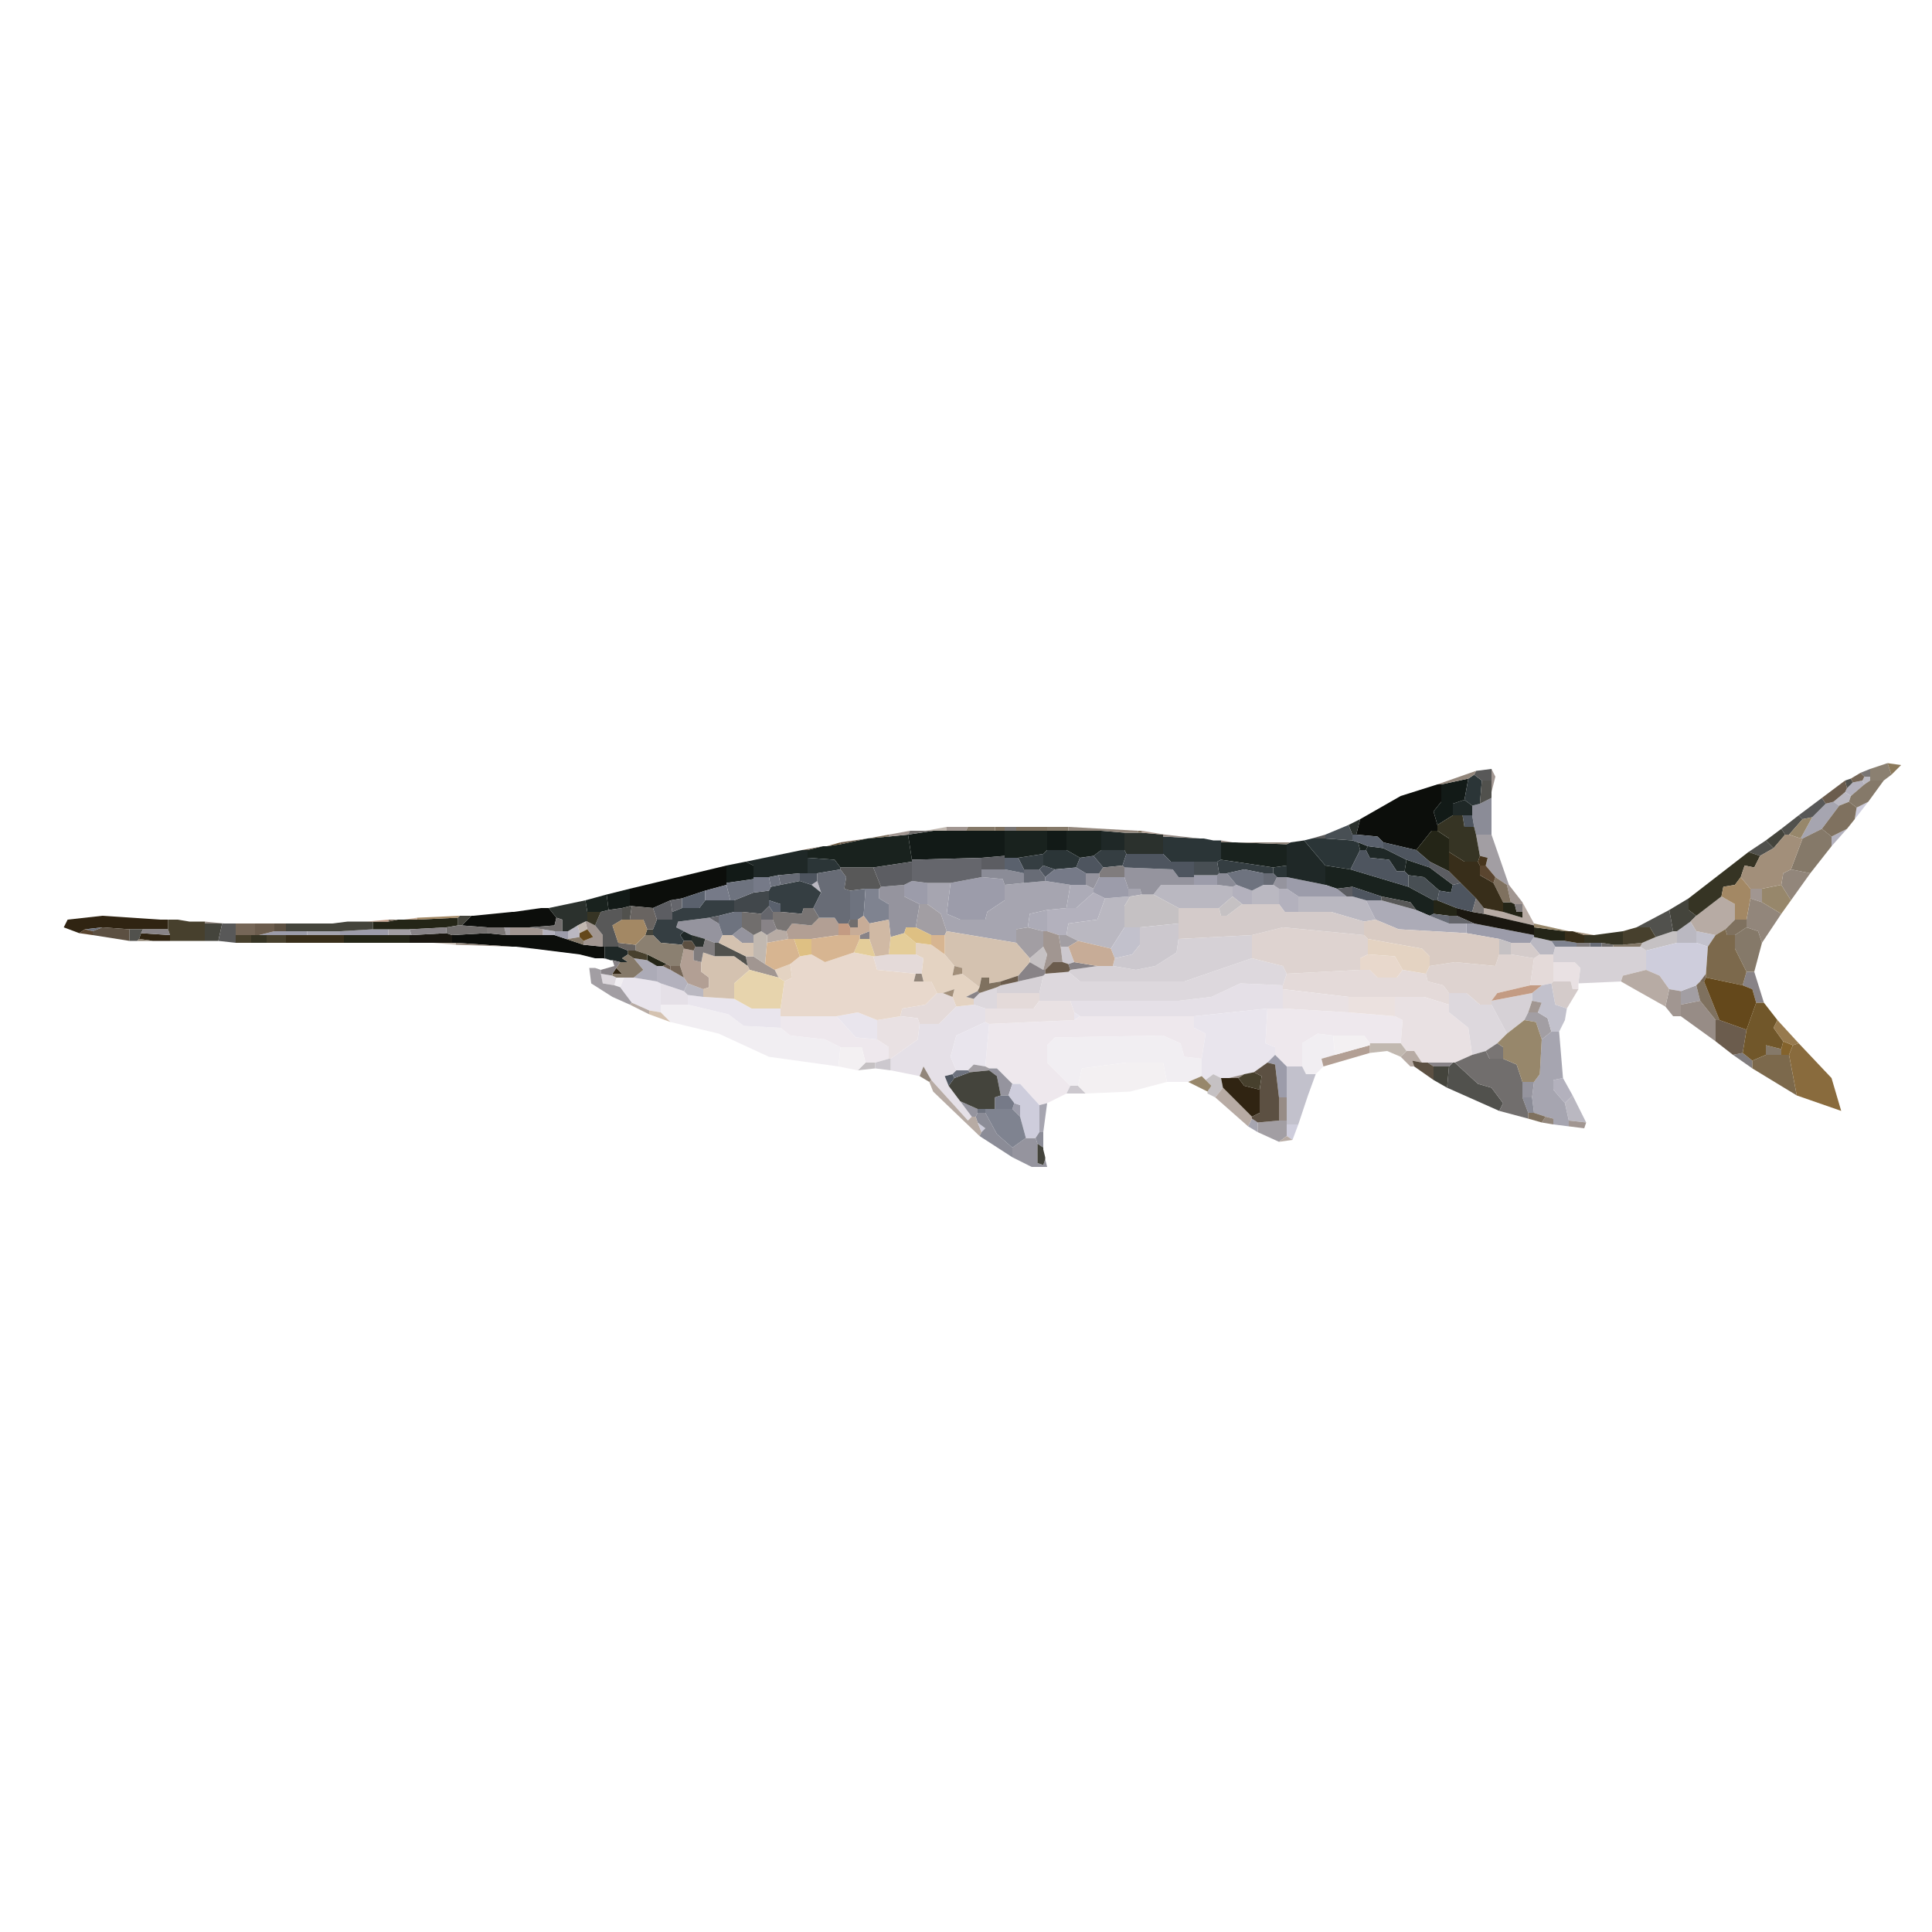 <svg version="1.2" xmlns="http://www.w3.org/2000/svg" viewBox="0 0 1000 1000" width="1000" height="1000">
	<title>Polydon_spatula-svg</title>
	<style>
		.s0 { fill: #f1eef2 } 
		.s1 { fill: #eee8ed } 
		.s2 { fill: #e5e0e7 } 
		.s3 { fill: #e4dad9 } 
		.s4 { fill: #e9e5ed } 
		.s5 { fill: #e9e1e3 } 
		.s6 { fill: #ddd8dd } 
		.s7 { fill: #0c0e0b } 
		.s8 { fill: #d6d1d6 } 
		.s9 { fill: #ded3d0 } 
		.s10 { fill: #e8d8cc } 
		.s11 { fill: #b3b1bd } 
		.s12 { fill: #19221e } 
		.s13 { fill: #bab8c1 } 
		.s14 { fill: #d4cbca } 
		.s15 { fill: #9c9caa } 
		.s16 { fill: #a6a5b0 } 
		.s17 { fill: #acabb7 } 
		.s18 { fill: #c5c1c3 } 
		.s19 { fill: #1f2827 } 
		.s20 { fill: #d9cbc3 } 
		.s21 { fill: #a29ea3 } 
		.s22 { fill: #c2c1cc } 
		.s23 { fill: #ccc8ce } 
		.s24 { fill: #95949e } 
		.s25 { fill: #121a17 } 
		.s26 { fill: #cecddc } 
		.s27 { fill: #e4d3c2 } 
		.s28 { fill: #8b8c97 } 
		.s29 { fill: #2b312d } 
		.s30 { fill: #2b3537 } 
		.s31 { fill: #41474b } 
		.s32 { fill: #353e42 } 
		.s33 { fill: #44443c } 
		.s34 { fill: #a19691 } 
		.s35 { fill: #b7aba4 } 
		.s36 { fill: #c1b8b0 } 
		.s37 { fill: #242517 } 
		.s38 { fill: #b29f94 } 
		.s39 { fill: #302412 } 
		.s40 { fill: #1a1710 } 
		.s41 { fill: #65666c } 
		.s42 { fill: #4e555f } 
		.s43 { fill: #5c5d62 } 
		.s44 { fill: #f3f0f2 } 
		.s45 { fill: #686c76 } 
		.s46 { fill: #51514d } 
		.s47 { fill: #716e6d } 
		.s48 { fill: #484f54 } 
		.s49 { fill: #8b8071 } 
		.s50 { fill: #585858 } 
		.s51 { fill: #5a616d } 
		.s52 { fill: #696461 } 
		.s53 { fill: #92867b } 
		.s54 { fill: #6e737f } 
		.s55 { fill: #888387 } 
		.s56 { fill: #d4c2b0 } 
		.s57 { fill: #767a88 } 
		.s58 { fill: #857969 } 
		.s59 { fill: #797574 } 
		.s60 { fill: #807c7d } 
		.s61 { fill: #7f8390 } 
		.s62 { fill: #978c86 } 
		.s63 { fill: #7f715f } 
		.s64 { fill: #97876b } 
		.s65 { fill: #363424 } 
		.s66 { fill: #382e1a } 
		.s67 { fill: #47402d } 
		.s68 { fill: #6b5c4d } 
		.s69 { fill: #8b795b } 
		.s70 { fill: #a28f7a } 
		.s71 { fill: #71572a } 
		.s72 { fill: #756657 } 
		.s73 { fill: #e7d4ad } 
		.s74 { fill: #7c694c } 
		.s75 { fill: #64481b } 
		.s76 { fill: #5c5042 } 
		.s77 { fill: #47351d } 
		.s78 { fill: #e4cd99 } 
		.s79 { fill: #6a5539 } 
		.s80 { fill: #c7ac97 } 
		.s81 { fill: #a38864 } 
		.s82 { fill: #84632c } 
		.s83 { fill: #d0b9a4 } 
		.s84 { fill: #d7b591 } 
		.s85 { fill: #977a4e } 
		.s86 { fill: #ebe1df } 
		.s87 { fill: #896b3d } 
		.s88 { fill: #5a452f } 
		.s89 { fill: #dec083 } 
		.s90 { fill: #c39b83 } 
	</style>
	<g id="Background">
		<path id="Path 3" class="s0" d="m318 510l1-4h4l-2 5zm24 14v-4h14l21 5 8 6 19 1 5 4 18 2 8 4-1 10-36-5-26-12-25-6zm212 38l-12-12v-9l4-4 56-1 9 4 2 7 9 1v9l-7 3h-11l-2-10h-19l-23 3-2 9zm120-10v-12l8-5 8 1 1 10-7 2 1 4-4 4h-5z"/>
		<path id="Path 4" class="s1" d="m660 546v-4l-5-2 1-18h8l34 2 24 2 4 2-1 12h-16l-3-4h-16l-8-1-8 5v12h-8zm-256-14v-6h29l10 11 11 1 6 4v6l-7 2h-5l-2-8h-11l-8-4-18-2zm152-4l3-2h59v6l6 3-2 13-9-1-2-7-9-4-56 1-4 4v9l12 12-2 4-10 5-4 1-10-11h-4l-8-8h-4l-2-1 2-22z"/>
		<path id="Path 5" class="s2" d="m342 520v-11l12 4 2 2v5zm212-2h56l17-2 15-7 22 1v2 10h-8l-38 4h-59l-3-2zm-59 3l9-1 6 2v7l-15 7-3 11 3 7-2 2-4 1 2 5 6 8 6 8-2 2-19-21-4-7-2 5-15-3v-6l14-10 1-8h10z"/>
		<path id="Path 6" class="s3" d="m453 495l7-1h14l4 2-1 8h-3l-20-2-2-7zm341 1l3-2h7v4 10l-1 1-5 1h-6zm-128 8l38-2h5l4 4h10l3-4 12 2 1 4 8 2 3 4v6l-13-4h-15-24l-34-4v-2zm-200 22l1-4 12-2 6-6h3l5 2 2 5-9 9h-10l-1-3zm50-4v-8h22v4l-3 4z"/>
		<path id="Path 7" class="s4" d="m321 511l2-5h5l12 2 2 1v11 4l-6-1-9-4zm35 9v-5l8 1 16 1 9 5h15v4 6l-19-1-8-6zm262 6l38-4-1 18 5 2v4l-4 4-7 5-5 1-8 2h-4l-4-2-4 3-2-2v-9l2-13-6-3zm-185 0l11-2 10 4v10l-11-1zm123 2v-4l3 2zm-61 26l-3-7 3-11 15-7 2 1-2 22-6-1-3 3z"/>
		<path id="Path 8" class="s5" d="m804 508v-10h11l3 3-1 8v3h-3l-1-4zm-140 14v-10l34 4v8zm58 4v-10h15l13 4v4l10 8 2 14-9 4h-1-13-3l-4-6h-4l-3-4 1-12zm-206-4h19l3-4h16l2 6v4l-44 2-2-1v-7zm-62 6l12-2 9 1 1 3-1 8-14 10h-1v-6l-6-4z"/>
		<path id="Path 9" class="s6" d="m553 503l6 5h54l35-12 16 4 2 4-2 6-22-1-15 7-17 2h-56-16v-4l2-9 1-1zm-235 7l-6-1-1-5 6 1 2 1zm189 4l9-3v3 8h-6l-6-2v-3zm243 6v-6h9l7 6h6l8 15-5 5-6 4-7 2-2-14-10-8z"/>
		<path id="Path 10" class="s7" d="m704 424l21-12 19-6h2v9l-4 5 2 7v3h-3l-8 10-17-4-3-3-11-1zm-378 36l50-12v9 1l-11 3-12 4-6 1-9 4-11-1h-1zm-60 12l14-2h4l4 5-1 4-13 1h-10-3-9l-13-1 5-5h1l20-2zm-32 12l18-1 10 1h2 17 6l6 2 9 3 10 1h1v6h-1-4l-4-1-4-1-24-3-9-1h-2l-29-2h-2z"/>
		<path id="Path 11" class="s8" d="m610 486l38-2v12l-35 12h-54l-6-5 1-1 14-2h8l12 2 10-2 11-7zm194 8l1-4h11 7 6 6 14l3 2v10l-12 3-1 3-22 1 1-8-3-3h-11zm-277 14l13-3-2 9h-22v-3l2-1zm245 10l21-4v4l-2 6-2 4-9 7-8-15z"/>
		<path id="Path 12" class="s9" d="m648 484l16-4 42 4 2 2v8l-4 2v6l-38 2-2-4-16-4zm92 16l13-2 21 2 2-6h6l12 2-2 14-17 4-3 4v2h-6l-7-6h-9l-3-4-8-2-1-4z"/>
		<path id="Path 13" class="s10" d="m420 494l7 4 15-5 10 2 2 7 20 2-1 4h5 4l3 6-6 6-12 2-1 4-12 2-10-4-11 2h-29v-4l2-14 4-2-1-7 5-4zm284 8v-6l4-2 14 1 4 7-3 4h-10l-4-4z"/>
		<path id="Path 14" class="s11" d="m959 405l5-1 1 2-7 6-3-2 1-2zm-11 28l8-4-8 9zm-310 26l2-1 8 3v7h-5l-5-4zm24 9v-8h4l6 4v8h-7zm-110 2h5l9-8 6 3-4 11-15 2-1 6h-4l-6-2v-11zm-271 14v-3l6 1v2zm59 24v-8h3l4 2 7 4 2 3-2 4-12-4zm470 63l-6-7v-5l5-1 5 9z"/>
		<path id="Path 15" class="s12" d="m520 443v-13h6 16v10l-2 2-13 2h-7zm32-3v-10h1 17v10l-4 3-7 1zm-92-7l10-1 2 13v1l-20 3h-17l-3-4-14-1v-4l8-2h2l7-1 14-3zm172 12v-9h6 1l27 1v11l-7 1zm72-5l-1-4 5 2-1 2zm23 11l1-6 12 4 12 9-1 4-6-1-8-7-8-1zm-41 7v-10l13 2 30 9 13 7v7l-2 1-7-3-3-4-15-3-15-5-8 1zm-383 8l11-3 1 8-4 1h-7z"/>
		<path id="Path 16" class="s13" d="m964 404l1-2h3v2l-3 2zm-15 11l6-5 3 2-1 3-5 2zm-529 43l3-2 2 6zm177 5l4-5h17 12l8 1v5l-7 6h-21zm51-2l6-3h5l3 2v8h-14zm-76 4l12-1h1l-3 5v11l-7 11-17-4-6-3 1-6 15-2zm100 7v-8h25 3l7 2 5 10-6 1-17-5zm196 10l7-5 3 5v6h-10zm-574 0l5-3 1 4v2l-6 1zm498 6l2-3 9 2 2 3-1 4h-7zm-438 25l2-4 8 3v4l-8-1zm456 58l4-4 7 14-9-1z"/>
		<path id="Path 17" class="s14" d="m631 470l1 4h3l8-6h5 14l3 4h7 17l17 5v7l-42-4-16 4-38 2v-8-8zm151 24v-6h10l5 6-3 2zm21 15l1-1h9l1 4h3l-6 10-6-2z"/>
		<path id="Path 18" class="s15" d="m618 454v-1h12v5h-12zm-126 3l16-3 11 1 1 3v8l-9 6-1 4h-13l-7-3zm74 3l3-6h13l2 6v4l-12 1-6-3zm100 0v-6l20 4 6 2 5 4h-25zm-198-2l4-2 8 1v11h-4l-8-4zm291 25v-5h4l31 6v1l-2 3h-10l-6-2zm-583-1l17-1h8v3h-23-2zm-42 2l8-2h6 11v2h-11-10zm153 0v-2h4 3v4h-1zm369 66l4-4 6 6v16h-4l-2-17zm-132 24l1-3 3 1v6z"/>
		<path id="Path 19" class="s16" d="m945 416l4-1 3 2-9 12-10 5h-1l6-11zm-415 41l11-1 13 2-2 12-10 1-9 2-1 7-6 1v7l-36-6-3-9-7-5v-11h12l-2 16 7 3h13l1-4 9-6v-8zm54 7v-4h6l1 3-6 1zm-408 18v2h-17v-2zm622 56l5-4h4l2 24-5 1v5l6 7 2 9v3l-8-1v-3l-4-1-6-2-1-8 1-8 3-4zm-260 34l4-1-2 15h-2zm108 11l2-4 3 2v5z"/>
		<path id="Path 20" class="s17" d="m552 470l2-12h8l4 2v2l-9 8zm160 6l-5-10h8l18 5 7 3 10 4h9v5l-35-2zm-180 4l1-7 9-2v11h-2zm-204 26l5-4-5-6 7 1 5 3v8z"/>
		<path id="Path 21" class="s18" d="m585 464l6-1h6l13 7v8l-20 2h-8v-11zm46 6l7-6 5 4-8 6h-3zm226 15l9-3h2v6l-16 4-3-2 1-2zm-81 9v-8l6 2v6zm-243 2l7-6 2 4-2 8-7-4zm-89 58l4-4h5v3zm180 5l4-3 4 2 1 5-4 5-4-2v-1l2-3z"/>
		<path id="Path 22" class="s19" d="m752 422v-6l6-2 4 3v5h-5zm-182 18v-10l12 1v9zm98-4l7-1 11 13v10l-20-4v-6-11zm39 4l1-2 8 1 12 6-1 6h-4l-4-6-10-1zm-321 6l29-6h3v4 8h-4l-11 1-5 1h-8v-6zm-32 41l-2-3 2-2 4 2v3zm-41 9v-6h7l5 2v2l-3 2 3 2h-4l-4-1h-1z"/>
		<path id="Path 23" class="s20" d="m706 477l6-1 12 5 35 2 17 3v8l-2 6-21-2-13 2v-5l-4-4-28-5-2-2z"/>
		<path id="Path 24" class="s21" d="m766 443l-2-11h8l9 26h-1l-6-4-5-6 1-4zm-292 37l2-12h4l7 5 3 9-1 2h-7zm-212 4l-1-4h3v4zm264 4v-7l6-1 8 2v8l-7 6zm-325-4v-3h11l1 3h-1zm348 6l-1-6h4l6 3-5 3zm-232 26l-11-7-1-8h3l3 1v2l1 5 6 1 3 1 6 8-1 1zm553-3l8-3 2 8-10 2zm-81 15l2-4h5l5 3 2 7-5 4-3-9zm-288 26l3-3 6 1 2 1v1l-10 1zm150 27l11-1h4v2 6l-4 3-11-5z"/>
		<path id="Path 25" class="s22" d="m575 491l7-11h8v9l-4 5-9 2zm303-3v-6l10 2-4 6zm-80 22l5-1 2 11 6 2-1 6-3 6h-4l-2-7-5-3 2-5-5-1v-4zm-132 58v-16h8l2 4h5l-4 11-5 15h-6v-2z"/>
		<path id="Path 26" class="s23" d="m590 480l20-2v8l-1 7-11 7-10 2-12-2 1-4 9-2 4-5zm-40 18l-1-8h4l3 8-3 1zm-97 52l7-2h1v6l-8-1zm99 16l2-4h4l4 4z"/>
		<path id="Path 27" class="s24" d="m582 454v-5l25 1 3 4h8v4h-17l-4 5h-6l-1-3h-6zm-20 4v-6h7v2l-3 6zm97 0l2-4h5v6h-4zm-203 1l12-1v6l8 4-2 12h-5l-1 3-7 2-1-9v-8l-5-3v-5zm-102 23l-4-2 1-3 16-2 5 3 2 6-2 4h-2l-5-2-7-2zm25 2l5-4 6 4v4h-6zm133 70v-1h4l8 8-2 6h-4l-2-10zm276 14v-8h6l-1 8zm-285 10l-6-8 9 4v2l-1 2zm21 16l7-5h5l1 3v10l3 1 1-3 1 4h-8l-10-5z"/>
		<path id="Path 28" class="s25" d="m746 406l14-3-2 11-6 2v6l-8 5-2-7 4-5zm-276 26l13-2h7 10 15 5v13l-12 1-36 1zm82-2v10h-10v-10zm-176 18l10-2 4 2v6 1l-14 2zm-62 15l12-3v9l-4 1-7 1z"/>
		<path id="Path 29" fill-rule="evenodd" class="s26" d="m961 418l6-3-7 9zm-109 74l16-4h10l6 2-1 14-3 4-2 2-8 3-6-1-5-7-7-3zm-330 75l2-6h4l10 11v14l-2 3h-5l-3-11v-6l-3-1zm-14 19l-2-5 4 3zm158 2v-6h6l-3 8z"/>
		<path id="Path 30" class="s27" d="m708 494v-8l28 5 4 4v5l-2 4-12-2-4-7zm-234 0v-6l8 1 7 5 5 6-1 5 5-1 9 7-1 2-6 3 4 1v3l-9 1-2-5 1-4-6 2h-3l-3-6h-4l-1-4 1-8zm-73 8l8-3 1 7-4 2-3-2z"/>
		<path id="Path 31" class="s28" d="m766 416l6-3v19h-8l-1-4-1-6v-5zm-258 38v-4h12l10 2v5l-10 1-1-3zm122-1l1-1h4l5 6-2 1-8-1zm161 123l-3-8h5l1 8zm-286 2l1-2h4l6 11 8 7v5l-17-11 1-2 2-2-4-3zm31 11l2-3h2v2 6l-3-2z"/>
		<path id="Path 32" class="s29" d="m698 427l6-3-2 8h-2zm-116 13v-9h7 2l11 1v1 9h-19zm-298 30l19-4 1 6v5h-1l-4 2-5 3h-3v-6l-3-1zm74 17v-3l7 2-1 4h-4z"/>
		<path id="Path 33" class="s30" d="m760 403l3-2 4 3-1 12-4 1-4-3zm-158 39v-9l19 1h2l5 1h4v1 9l-2 1h-12-12zm73-7l4-1h7l14 1 3 1 1 4-5 10-13-2zm-135 7l2-2h10l7 4-2 5-11 1-6-2zm-122 10v-8l14 1 3 4v1l-12 2zm241-3l7-1v6h-5l-2-2z"/>
		<path id="Path 34" class="s31" d="m390 462l8-1v5 3l-4 4-10-1h-4v-6z"/>
		<path id="Path 35" class="s32" d="m566 443l4-3h12l1 2-2 6-10 1zm-39 1l13-2v6l-2 2h-8zm103 2l2-1 27 4v3h-5l-10-2-9 2h-4zm-226 12l10-2 6 2 5 4-4 8h-5l-1 3-11-1v-4l-6-2v-5l1-2zm-51 12h9l3-4h13 2v6l-8 2-5 1-16 2-1 3 4 2-2 2 2 3-1 2-11-1-4-4v-3l2-5h8v-4z"/>
		<path id="Path 36" class="s33" d="m914 435l8-6 2 3-6 7zm-50 36l10-6v6l4 3-3 3-7 5h-2zm-627 4l1-1h6l-5 5h-2zm-65 3l8-1h10 3v4l-17 1h-17-11v-4zm-66 9v-9h9l-2 9zm228-3l1-3h3v3zm408 75v-7h8l-1 11zm-240-4l10-1 4 3 2 10-3 1v6h-5-4l-9-4-6-8 3-4zm39 45l-1 3-3-1v-10l3 2v1l1 4z"/>
		<path id="Path 37" class="s34" d="m772 404v-6l2 4-2 8zm-282 26v-2h11l-1 2zm-30 2l11-2-1 2-10 1zm322 35l-2-9h1l7 9v1h-4zm124-2v-5h6v7zm-602 16l-1-4h1l4 2 4 5v6l-10-1v-2l5-2zm-40 3v-4h10l7 1v3zm276 6v-8h2l6 2 1 6 1 8h-5l-4 4h-1l2-8zm-153 10l-1-5h4l6 4 5 3 2 4-15-4zm475 21l2-9 6 1v7 6h-4zm-71 3l2-6 5 1-2 5zm21 59v-3l9 1-1 3z"/>
		<path id="Path 38" class="s35" d="m878 474l13-10 7 4v8l-5 5-5 3-10-2-3-5zm-90-6v-1l6 11v1l-26-6v-3l10 2 10 3v-3zm-391 16l5-3 5 1 1 4-11 2zm442 24l1-3 12-3 7 3 5 7-2 9-16-9zm-513 12l1-1 9 4v2zm399 27l3-3h4l4 6-5-1 1 3h-2zm-244 13l1-1 19 21 2-2h2l1 3 2 5-1 2-24-23zm148 8l4-5 15 15v1l-2 4zm33 23l4-3 3 2z"/>
		<path id="Path 39" class="s36" d="m479 430l11-2v2h-7zm-180 49l4-2 1 4-4 2zm91 5l4-2 3 2v4l-1 11-6-4v-7zm-154 5l-12-1h10 2zm473 52v-1h16l3 4-3 3-7-3-9 1z"/>
		<path id="Path 40" class="s37" d="m733 440l8-10h3l6 4v7 10l-10-5zm9 33v-7h2l10 4v4h-4zm36-1v-5h4l2 1 1 4h3v3zm-562 4l21-1v4l-6 1-19 1h-11-8v-4h8l5-1h3zm578 8v-4l16 2v5h-7l-9-2zm-616 4v-4h23 11v4zm157 9v-3l10 5-2 1h-3z"/>
		<path id="Path 41" class="s38" d="m591 431v-1l12 2h-1zm-184 51l3-4 10 1 4-4h8l2 3v6l-14 2h-9-3zm-55 18l2-9 5 1v5l4 1v5l4 3v5l-3 1-8-3-2-3zm339 46l18-5v4l-24 7-1-4z"/>
		<path id="Path 42" class="s39" d="m41 483l-8-3 2-4 18-2 30 2h4v5h-13-7l-14-1-9 1zm31 3l1-3 15 1v3h-9zm245 18l2-3 3 3zm316 59l-1-5h4 5l3 4 8 2v12l-4 2z"/>
		<path id="Path 43" class="s40" d="m754 474v-4l8 2 6 1 26 6v1 4l-31-6zm-541 10l18-1 3 1v4h-10-12v-4z"/>
		<path id="Path 44" class="s41" d="m472 445l36-1v6 4l-16 3h-12l-8-1v-10zm-125 21l6-1v5l-5 2zm47 7l4-4 2 3v4h-6zm-27 2l5-1v4zm383 3v-4h4l9 4h-4z"/>
		<path id="Path 45" class="s42" d="m763 428h-5l-1-6h5zm-47 11v-3l17 4 7 6v3l-12-4zm-17 11l5-10h3l2 4 10 1 4 6h4l2 2v6zm-118-2l2-6h19l4 4h12v7 1h-8l-3-4-25-1zm-22-4l7-1 5 6-2 3h-7l-5-3zm-21 6l2-2 6 2-5 4zm-124 6v-4h4 5v4l-3 2zm338 2l4-1 8 8-2 7-8-2-10-4 1-5 6 1zm-52 6v-5l15 5v2h-8zm-209 98l-2-5 4-1 1 2z"/>
		<path id="Path 46" class="s43" d="m508 444l12-1v1 6h-12zm-56 5l20-3v10l-4 2-12 1zm288 0v-3l10 5 6 6-4 1zm-48 11l8-1v5h-3zm-354 10l9-4 1 6v4h-8z"/>
		<path id="Path 47" class="s44" d="m691 546l-1-10h16l3 4v1zm-257 6l1-10h11l2 8-4 4zm124 10l2-9 23-3h19l2 10-19 5-23 1z"/>
		<path id="Path 48" class="s45" d="m423 452l12-2 3 4-1 6 3 1v15l-1 2h-5l-2-3h-8l-3-5 4-8-2-6zm107 0v-2h8l3 4v2l-11 1zm-127 1l11-1v4l-10 2zm251 5v-6h5l2 2-2 4zm86 16l2-1 8 1v4zm89 14v2h-6v-2z"/>
		<path id="Path 49" class="s46" d="m955 404l3-1 1 2-3 3zm-189 12l1-12h5v6 3zm156 13l9-7 2 2-7 8h-2zm-17 12l9-6 4 4-7 4zm-583 29l4-1h1l-1 7h-4zm525 10l17-9 2 11-9 3-3-5zm-780 7v-6h7l-1 2-1 3-1 1zm303 8v-7h2l14 7 1 5-7-5zm380 57l2-2h1l12 11 7 2 6 8-2 4-27-12z"/>
		<path id="Path 50" class="s47" d="m470 432l1-2h8 4zm-86 48v-8l10 1v3 6l-4 2zm-110 0l13-1 1-4 3 1v6h-4l-6-1zm165-2l1-2h4v4h-4zm-208 2l6-1h2l13 1v3l-18 1-3-1zm598 10v-2l6 1v1zm-67 56l7-2 2 4h7l7 3 3 9v8l3 8v3l-15-4 2-4-6-8-7-2-12-11z"/>
		<path id="Path 51" class="s48" d="m686 432l12-5 2 5v3l-14-1zm-68 21v-7h12l1 6-1 1zm111 6v-6l8 1 8 7-1 5h-2z"/>
		<path id="Path 52" class="s49" d="m968 398l9-3 2 6-4 3h-7v-2zm-639 91l5-5h4l4 4 11 1 1 2-2 9h-5l-2-1-10-5-6-2z"/>
		<path id="Path 53" class="s50" d="m764 399l8-1v6h-5l-4-3zm167 23l12-9 2 3-7 7-5 1zm-252 12l7-2v2zm-244 15h17l4 10-1 1h-7l-8 1-3-1 1-6-3-4zm280 17v-2l15 3 3 4zm-400 5l7-1v6l-5 3 3 9v2h-7-1v-6l-4-5 3-7zm-202 16l2-9h1 6v6 4z"/>
		<path id="Path 54" class="s51" d="m700 435v-3h2l11 1 3 3v3l-8-1-5-2zm-180 15v-6h7l3 6v2zm-167 15l12-4v5l-3 4h-9zm45 4v-3l6 2v4h-4z"/>
		<path id="Path 55" class="s52" d="m326 476l1-7 11 1 2 6-2 5h-3l-2-5zm-6 14v-2l9 1v3h-4z"/>
		<path id="Path 56" class="s53" d="m744 406l20-7-1 2-3 2-14 3zm-191 24v-2l36 2v1h-7l-12-1zm113 7l-27-1h29zm256 21l1-6 4-2 10 2-10 14zm-18 18l2-11 6 2 10 6-10 15-2-6-6-2zm-668 13v-1l29 2zm242 19h-5l1-4h3zm-2 49l2-5 4 7-1 1zm322 24l2-3 4 1v3z"/>
		<path id="Path 57" class="s54" d="m635 452l9-2 10 2v6l-6 3-8-3zm-237 2l5-1 1 5-5 1zm-22 3l14-2v7l-10 4h-2l-2-8zm64 4l8-1-1 14-3 2h-4zm-68 13l8-2h4v8l-5 4h-5l-2-6zm-328 7l9-1-5 2zm449 75l2-2h6l1 1-8 3zm17 18v2h-4v-2z"/>
		<path id="Path 58" fill-rule="evenodd" class="s55" d="m394 482v-6h6l2 5-5 3zm-182-1l19-1v3l-18 1zm-139 2l1-2h13l1 3zm372 1l5-2v4h-5zm-129 13l-4-1h1zm-5 5l7-2-1-3 4 1-4 6v1l-6-1zm216 3l6-7 7 4h1v2l-1 1-13 3zm26-6l3-1 12 2-14 2zm349 11l2-7h4l5 16h-4l-2-7zm-398 7l-4-1 6-3 1 1zm238 35l-3-2h13l-2 2z"/>
		<path id="Path 59" class="s56" d="m489 484l1-2 36 6 7 8v2l-6 7-9 3-6 1v-3h-4l-1 5-9-7v-3l-4-1-5-6zm-117 4l2-4h5l5 4h6v7h-4zm-9 10l1-5 6 2h10l7 5 1 2-8 7v8l-16-1v-4l3-1v-5l-4-3zm-27 27v-2l6 1 5 5z"/>
		<path id="Path 60" class="s57" d="m546 450l11-1 5 3v6h-8l-13-2v-2zm-156 5v-1h8l1 5-1 2-8 1zm-25 6l11-3 2 8h-13zm150 113v-6l3-1h4l3 4-1 3z"/>
		<path id="Path 61" class="s58" d="m965 406l3-2h7l-8 11-6 3-4-3 1-3zm-465 24l1-2h14v2zm42 0v-2h11v2h-1zm391 4l10-5 5 4v5l-11 14-10-2zm-35 50l6-4 6 2 2 6-4 15h-4l-6-12zm-604 2l6-1 2 2v2l-9-3zm-223 1l1-1 7 1zm769 2l10-1-1 2h-14v-1zm-519 9h4l-3-2 3-2 3 2 5 6-5 4h-5-4l-2-1v-1h5l-3-3zm593 48v-5l8 2v3z"/>
		<path id="Path 62" class="s59" d="m963 400l5-2v4h-3zm-437 28v2h-6v-2zm236 44l2-7 4 5v3zm-358 0l11 1 1-3h5l3 5-4 4-10-1-3 4-5-1-2-5v-4zm-152 11v-3h9l1 4zm517 61l6-4 3 2v6h-7z"/>
		<path id="Path 63" class="s60" d="m571 449l10-1 1 1v5h-13v-2zm217 23h-3l-1-4h4zm-428 18h4l1-4 5 2v7l-6-2-1 5-4-1v-5zm456 0v-2h4 3v2zm81 56l5-1 5 4v4z"/>
		<path id="Path 64" class="s61" d="m447 474l1-14h7v5l5 3v8l-10 2zm358 16l-2-3h7l6 1v2zm-295 86v-2h5 9l4 4 3 11-7 5-8-7z"/>
		<path id="Path 65" class="s62" d="m602 433v-1h1l18 2zm30 3v-1l6 1zm-526 42v-1l10 1h-1zm764 42l10-2 8 10v11l-18-13zm-234 38l8-2-3 2zm30 10v12h-4v-12z"/>
		<path id="Path 66" class="s63" d="m952 417l5-2 4 3-1 6-4 5-8 4-5-4zm-432 11v2h-5v-2zm22 0v2h-16v-2zm47 3v-1h2v1zm-140 3l11-2v1zm324 23l1-3 6 4 2 9h-4zm120 24l5-5h6v4l-6 4h-4zm-386 30l1-5h4v3l6-1v2l-2 1-9 3-1-1zm371-1l2-2h2l8 20h-2l-8-10zm-87 69v-3h3l6 2-2 3z"/>
		<path id="Path 67" class="s64" d="m933 424l5-1-6 11-6-2zm-21 36l10-2 5 8-5 7-10-6zm-118 19v-1l18 4h-2l-16-2zm-14 56l9-7 6 1 3 9-1 18-3 4h-6l-3-9-7-3v-6l-3-2zm-165 25l7-3 2 2 3 3-2 3z"/>
		<path id="Path 68" class="s65" d="m744 427l8-5h5l1 6h5l1 4 2 11-1 3h-7l-8-5v-7l-6-4zm130 38l31-24 6 2-3 6-5-1-2 6-3 4-6 1-1 5-13 10-4-3zm-570 12v-5h7l-3 7zm521 7l15-2v7h-5l-6-1h-6-3v-4zm-695 4v-4h2 2 4v4z"/>
		<path id="Path 69" class="s66" d="m750 451v-10l8 5h7l1 2v5l7 4 5 10v5l-10-2-4-5-8-8zm60 36v-5h2 2l6 2v4h-4zm-662 1v-4h11 17 2v4z"/>
		<path id="Path 70" class="s67" d="m87 481v-5h5l6 1h8v1 9h-18v-3zm753 1l7-2h7l3 5-7 3-10 1zm-710 2v4h-8v-4zm18 0v4h-10v-4zm177 10v-2h4l6 2v3l-7-1zm319 62l5-1 4 2-1 7-8-2-3-4z"/>
		<path id="Path 71" class="s68" d="m943 413l12-9 1 4-1 2-6 5-4 1zm-508 23l14-2-14 3zm-20 4l11-2-8 2zm-283 44v-6h10v4l-8 2zm409 18l4-4h5l3 1 1 3-1 1-12 1zm-198-2l2-1 2 1v2zm175 8l9-3v3l-9 2zm370 31v-11h2l14 5-2 12-5 1z"/>
		<path id="Path 72" class="s69" d="m979 401l-2-6 7 1z"/>
		<path id="Path 73" class="s70" d="m918 439l6-7h2l6 2h1l-6 16-4 2-1 6-10 2h-6l-5-6 2-6 5 1 3-6zm-98 45l-6-2 11 2zm-322 20l-5 1 1-5 4 1zm-10 10l6-2-1 4z"/>
		<path id="Path 74" class="s71" d="m904 533l5-14h4l7 9-2 4 5 7-1 4-8-2v5l-7 3-5-4z"/>
		<path id="Path 75" class="s72" d="m958 403l5-3 2 2-1 2-5 1zm-757 74v-1h5zm-79 7v-6h10v6h-2zm225 18v-2h5l2 6zm533 6l3-4v2l-1 2z"/>
		<path id="Path 76" class="s73" d="m380 517v-8l8-7 15 4 3 2-2 14h-15z"/>
		<path id="Path 77" class="s74" d="m888 484l5-3 1 3h4v7l6 12-2 7-19-4v-2l1-14zm19 65l7-3h8 4l4 21-23-14z"/>
		<path id="Path 78" class="s75" d="m300 483l4-2 3 4-5 2-2-2zm582 25l1-2 19 4 5 2 2 7-5 14-14-5z"/>
		<path id="Path 79" class="s76" d="m148 478v4h-6v-4zm-100 4l5-2 14 1v6l-19-3zm305 7l1-2h4l2 3-1 2-5-1zm379 63l-1-3 5 1h3l3 2v7zm-83 3l7-5 4 1 2 17v12l-11 1-3-2v-1l4-2v-12l1-7z"/>
		<path id="Path 80" class="s77" d="m765 446l1-3 4 1-1 4h-3z"/>
		<path id="Path 81" class="s78" d="m461 485l7-2 6 5v6h-14zm-19 8l3-7h5l3 9h-1z"/>
		<path id="Path 82" class="s79" d="m428 438l7-2v1z"/>
		<path id="Path 83" class="s80" d="m444 476l3-2 3 4v4l-5 2h-5v-4h4zm-235 0l7-1v1zm344 14l5-3 17 4 2 5-1 4h-8l-12-2z"/>
		<path id="Path 84" class="s81" d="m891 464l1-5 6-1 3-4 5 6v5l-2 11h-6v-8zm-675 11l22-1-1 1-21 1zm104 13l-3-9 5-3h4 7l2 5-1 3-5 5z"/>
		<path id="Path 85" class="s82" d="m922 543l1-4 5 2-2 5h-4z"/>
		<path id="Path 86" class="s83" d="m450 478l10-2 1 9-1 9-7 1-3-9v-4z"/>
		<path id="Path 87" class="s84" d="m420 486l14-2h6 5v2l-3 7-15 5-7-4zm62 3v-5h7v10zm-85-1l11-2h3l3 9-5 4-8 3-5-3z"/>
		<path id="Path 88" class="s85" d="m923 539l-5-7 2-4 11 12-3 1z"/>
		<path id="Path 89" class="s86" d="m698 516h24v10l-24-2z"/>
		<path id="Path 90" class="s87" d="m928 541l3-1 17 18 5 17-23-8-4-21z"/>
		<path id="Path 91" class="s88" d="m773 457l-7-4v-5h3l5 6zm-732 26l3-2 4 1v2z"/>
		<path id="Path 92" class="s89" d="m468 483l1-3h5l8 4v5l-8-1zm-54 12l-3-9h9v8z"/>
		<path id="Path 93" class="s90" d="m190 477l11-1v1h-8zm244 7v-6h5l1 2v4zm338 34l3-4 17-4h6l-5 4z"/>
	</g>
</svg>